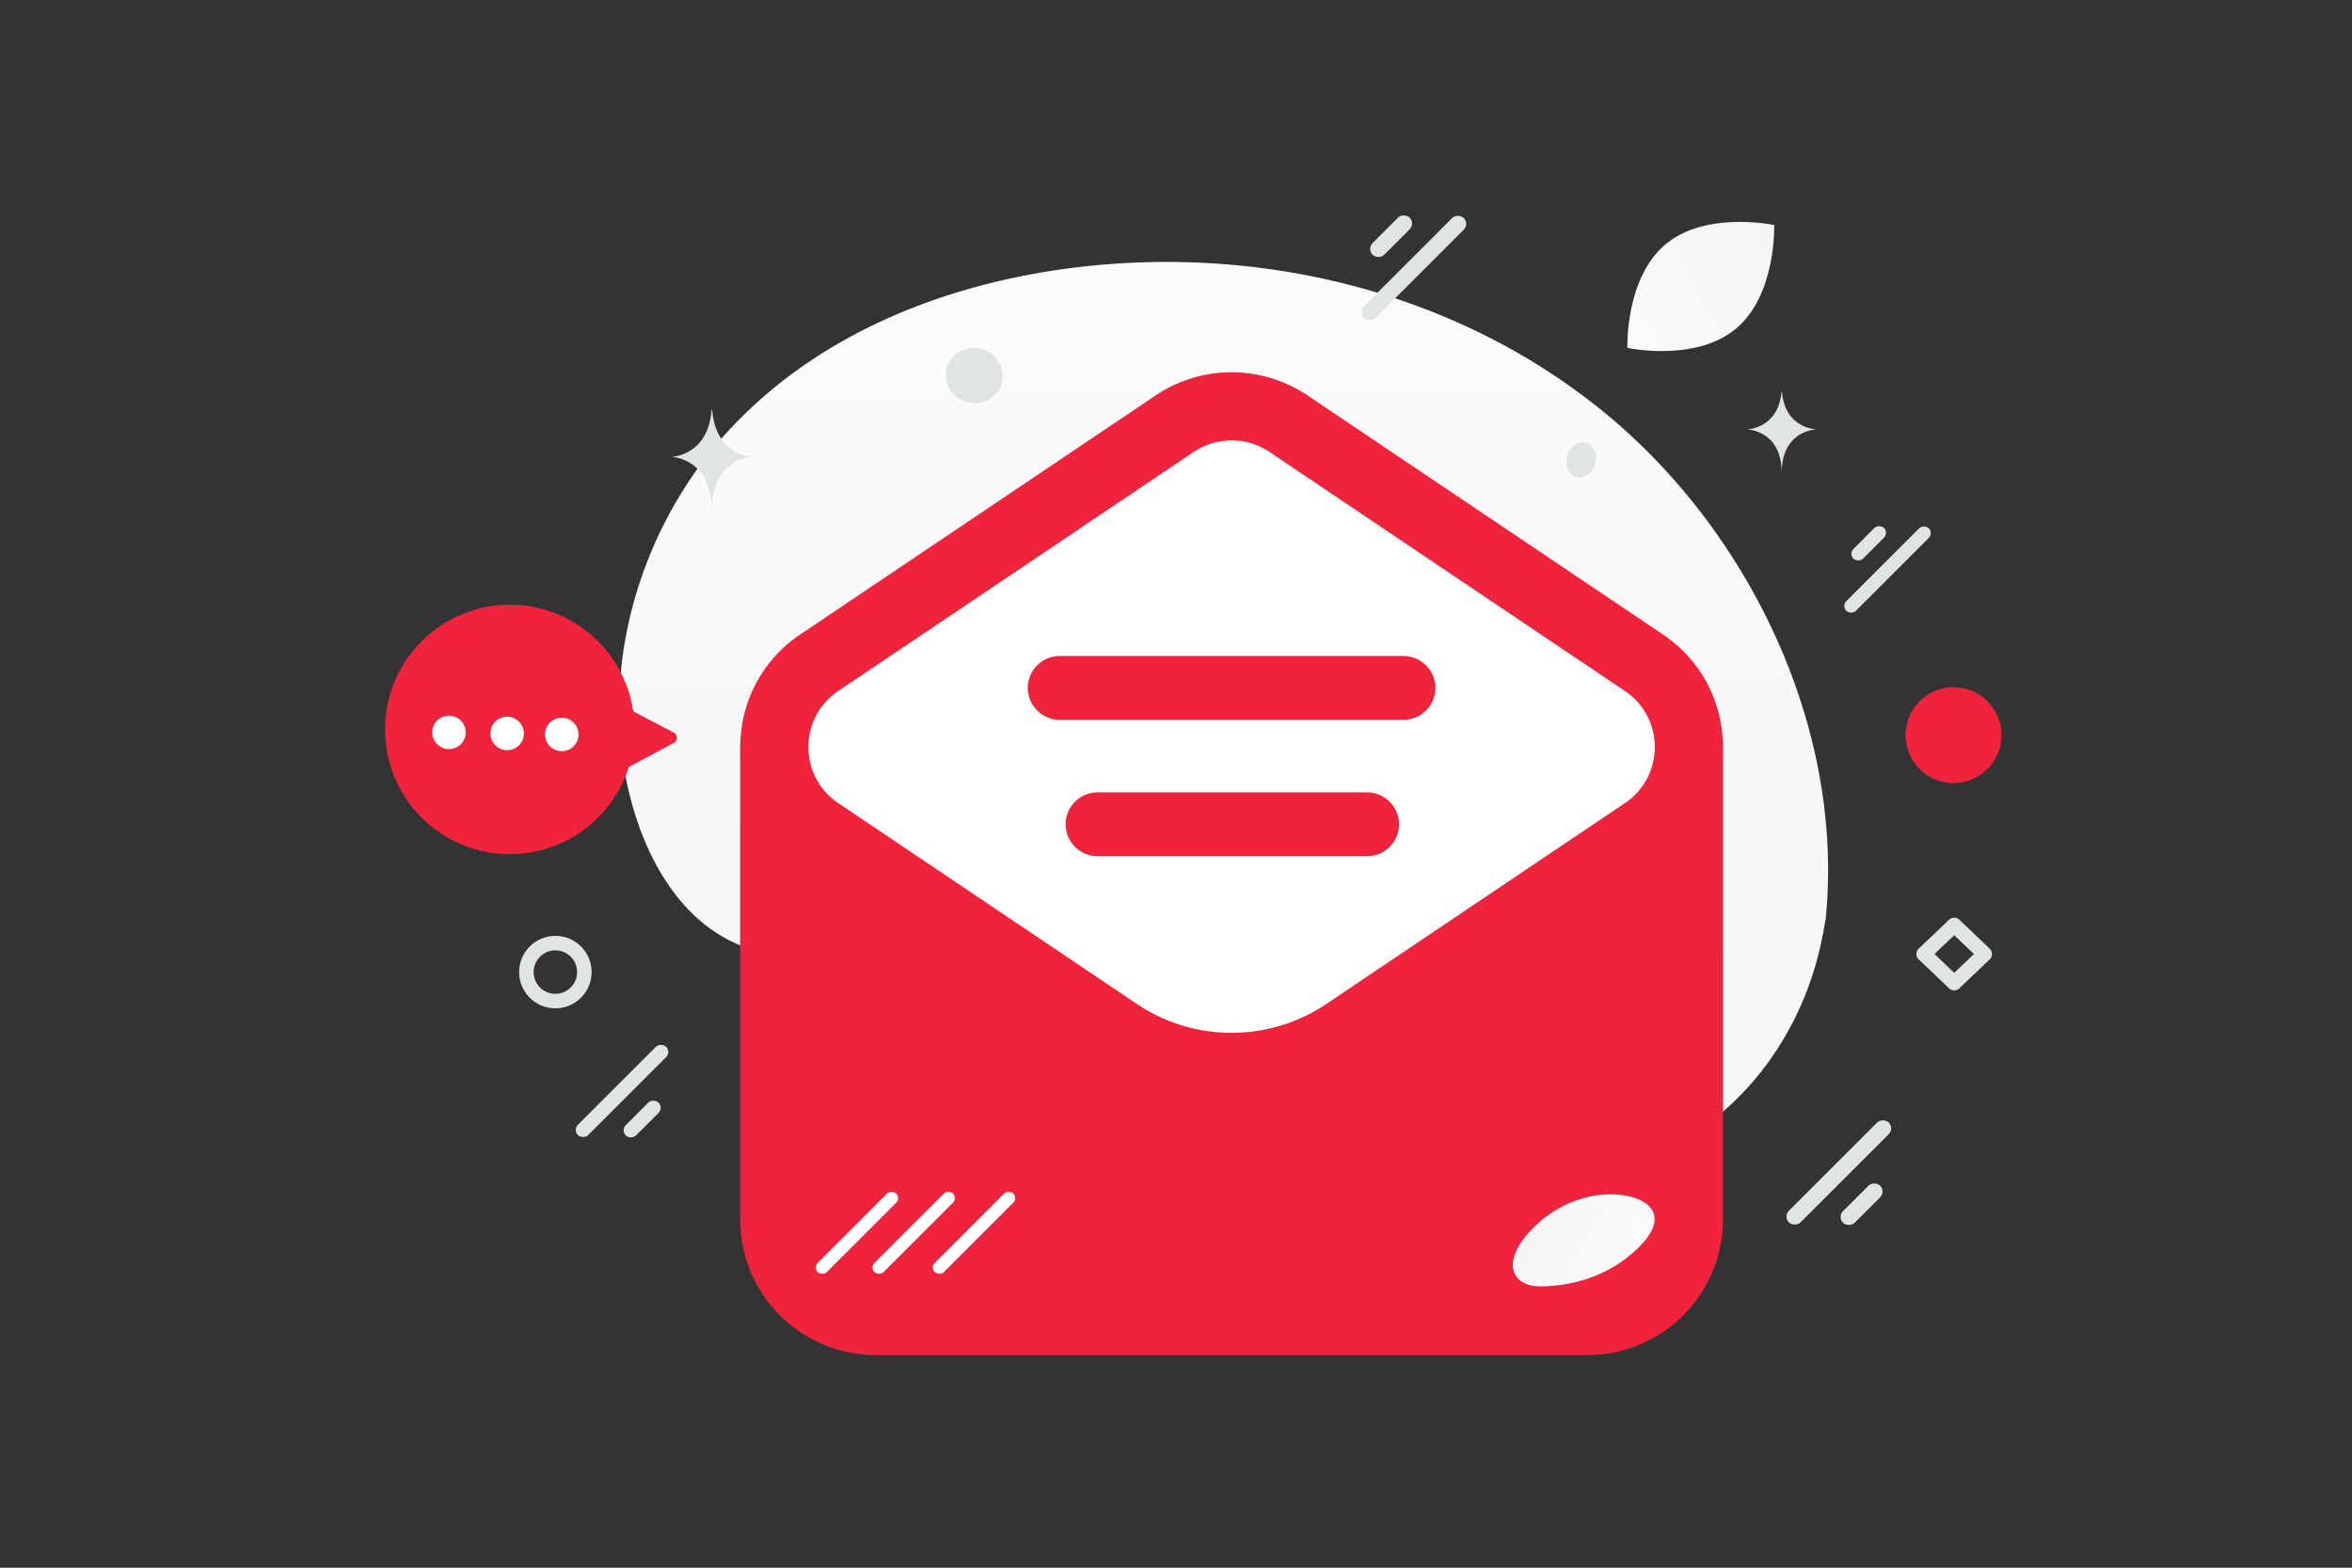 <svg width="900" height="600" viewBox="0 0 900 600" fill="none" xmlns="http://www.w3.org/2000/svg">
    <rect x="0" y="0" width="900" height="600" fill="#333333" stroke="none"/>
    <path fill="transparent" d="M0 0h900v600H0z"/>
    <path d="m698.579 351.896-.951 5.191c-8.124 43.783-38.101 78.882-78.747 90.034a101.782 101.782 0 0 1-15.965 3.057c-38.975 4.343-80.521-13.772-106.488-46.456-15.271-19.219-26.197-43.655-46.764-55.962-26.789-16.034-59.157-5.55-87.052 5.19-27.92 10.766-60.313 21.147-87.051 4.985-16.736-10.098-27.534-29.01-33.19-48.383-15.04-51.261 2.288-107.789 36.455-144.789 34.168-37.001 82.887-56.195 132.274-62.336 69.157-8.582 143.56 8.017 200.737 53.754 57.177 45.736 94.172 122.28 86.742 195.715z"
          fill="url(#a)"/>
    <path d="M238.25 299.561c11.256-23.843 1.052-52.297-22.791-63.553-23.843-11.255-52.297-1.051-63.553 22.792-11.255 23.843-1.051 52.296 22.792 63.552s52.296 1.052 63.552-22.791z"
          fill="#EF233C"/>
    <path d="M235.992 292.372c.038 1.655 1.809 2.688 3.268 1.905l18.577-9.967c1.568-.841 1.557-3.094-.02-3.92l-19.027-9.967c-1.497-.784-3.286.326-3.248 2.015l.45 19.934z"
          fill="#EF233C"/>
    <path d="M178.196 280.42a6.395 6.395 0 0 1-6.517 6.281 6.395 6.395 0 0 1-6.281-6.517 6.396 6.396 0 0 1 6.517-6.281 6.404 6.404 0 0 1 6.281 6.517zm22.232.943c-.36 3.513-3.513 6.07-7.026 5.71-3.513-.36-6.07-3.513-5.71-7.025.36-3.513 3.513-6.07 7.026-5.71 3.513.372 6.07 3.512 5.71 7.025zm20.903.385c-.36 3.513-3.513 6.07-7.026 5.71-3.513-.36-6.07-3.513-5.71-7.026.36-3.513 3.513-6.07 7.026-5.71a6.4 6.4 0 0 1 5.71 7.026z"
          fill="#fff"/>
    <path fill-rule="evenodd" clip-rule="evenodd"
          d="M296.254 285.91v180.8c0 21.489 17.405 38.895 38.894 38.895h272.24c21.489 0 38.895-17.406 38.895-38.895v-180.8"
          fill="#EF233C"/>
    <path d="M296.254 285.91v180.8c0 21.489 17.405 38.895 38.894 38.895h272.24c21.489 0 38.895-17.406 38.895-38.895v-180.8"
          stroke="#EF233C" stroke-width="26.07" stroke-linecap="round" stroke-linejoin="round"/>
    <path fill-rule="evenodd" clip-rule="evenodd"
          d="m313.486 253.646 136.013-91.498a39.027 39.027 0 0 1 43.542 0l136.013 91.498c22.909 15.422 22.909 49.124 0 64.545l-114.232 76.855c-26.331 17.717-60.753 17.717-87.084 0l-114.233-76.855c-22.928-15.421-22.928-49.143-.019-64.545z"
          fill="#fff" stroke="#EF233C" stroke-width="26.07" stroke-linecap="round" stroke-linejoin="round"/>
    <path d="M405.489 263.277h131.578m-117.104 52.195h103.172" stroke="#EF233C" stroke-width="24.406"
          stroke-linecap="round" stroke-linejoin="round"/>
    <rect x="682.3" y="465.612" width="54.04" height="6.296" rx="3.148" transform="rotate(-45 682.3 465.612)"
          fill="#E1E4E5"/>
    <rect x="703.02" y="465.76" width="20.065" height="6.296" rx="3.148" transform="rotate(-45 703.02 465.76)"
          fill="#E1E4E5"/>
    <rect x="562.353" y="85.676" width="54.04" height="6.296" rx="3.148" transform="rotate(135 562.353 85.676)"
          fill="#E1E4E5"/>
    <rect x="541.633" y="85.528" width="20.065" height="6.296" rx="3.148" transform="rotate(135 541.633 85.528)"
          fill="#E1E4E5"/>
    <rect x="219.167" y="432.455" width="47.773" height="5.566" rx="2.783" transform="rotate(-45 219.167 432.455)"
          fill="#E1E4E5"/>
    <rect x="237.483" y="432.586" width="17.738" height="5.566" rx="2.783" transform="rotate(-45 237.483 432.586)"
          fill="#E1E4E5"/>
    <rect x="739.885" y="204.041" width="44.639" height="5.201" rx="2.6" transform="rotate(135 739.885 204.041)"
          fill="#E1E4E5"/>
    <rect x="722.77" y="203.918" width="16.575" height="5.201" rx="2.6" transform="rotate(135 722.77 203.918)"
          fill="#E1E4E5"/>
    <path clip-rule="evenodd" d="m747.784 376.23-11.649-11.094 11.649-11.094 11.648 11.094-11.648 11.094z"
          stroke="#E1E4E5" stroke-width="5.643" stroke-linecap="round" stroke-linejoin="round"/>
    <path d="M223.604 372.05c0 6.131-4.968 11.094-11.106 11.094-6.137 0-11.081-4.988-11.081-11.094 0-6.131 4.968-11.094 11.106-11.094 6.137 0 11.081 4.963 11.081 11.094z"
          stroke="#E1E4E5" stroke-width="5.547" stroke-miterlimit="10"/>
    <path d="M637.316 93.509c-15.514 12.98-14.597 39.648-14.597 39.648s26.072 5.607 41.579-7.387c15.514-12.98 14.605-39.634 14.605-39.634s-26.073-5.607-41.587 7.373z"
          fill="url(#b)"/>
    <ellipse cx="372.814" cy="143.733" rx="10.544" ry="10.896" transform="rotate(105 372.814 143.733)" fill="#E1E4E5"/>
    <circle r="18.354" transform="scale(-1 1) rotate(75 -557.107 -346.408)" fill="#EF233C"/>
    <ellipse rx="6.827" ry="5.586" transform="scale(-1 1) rotate(75 -417.215 -306.257)" fill="#E1E4E5"/>
    <path d="M272.301 156.831h.226c1.336 17.755 15.421 18.028 15.421 18.028s-15.531.285-15.531 20.8c0-20.515-15.532-20.8-15.532-20.8s14.079-.273 15.416-18.028zm409.376-6.914h.193c1.146 14.204 13.218 14.423 13.218 14.423s-13.312.228-13.312 16.64c0-16.412-13.313-16.64-13.313-16.64s12.068-.219 13.214-14.423z"
          fill="#E1E4E5"/>
    <rect x="311.149" y="485.096" width="42.481" height="4.949" rx="2.475" transform="rotate(-45 311.149 485.096)"
          fill="#fff"/>
    <rect x="332.866" y="485.096" width="42.481" height="4.949" rx="2.475" transform="rotate(-45 332.866 485.096)"
          fill="#fff"/>
    <rect x="355.939" y="485.096" width="42.481" height="4.949" rx="2.475" transform="rotate(-45 355.939 485.096)"
          fill="#fff"/>
    <path d="M588.992 492.332c10.416.012 25.406-2.7 37.685-14.535 12.277-11.836 5.376-19.191-6.813-20.524-12.189-1.333-26.807 4.226-36.272 16.129-9.465 11.904-3.15 18.92 5.4 18.93z"
          fill="url(#c)"/>
    <defs>
        <linearGradient id="a" x1="458.358" y1="-96.293" x2="466.549" y2="832.221" gradientUnits="userSpaceOnUse">
            <stop stop-color="#fff"/>
            <stop offset="1" stop-color="#EEE"/>
        </linearGradient>
        <linearGradient id="b" x1="583.673" y1="145.958" x2="752.001" y2="56.617" gradientUnits="userSpaceOnUse">
            <stop stop-color="#fff"/>
            <stop offset="1" stop-color="#EEE"/>
        </linearGradient>
        <linearGradient id="c" x1="644.048" y1="496.226" x2="549.287" y2="442.723" gradientUnits="userSpaceOnUse">
            <stop stop-color="#fff"/>
            <stop offset="1" stop-color="#EEE"/>
        </linearGradient>
    </defs>
</svg>